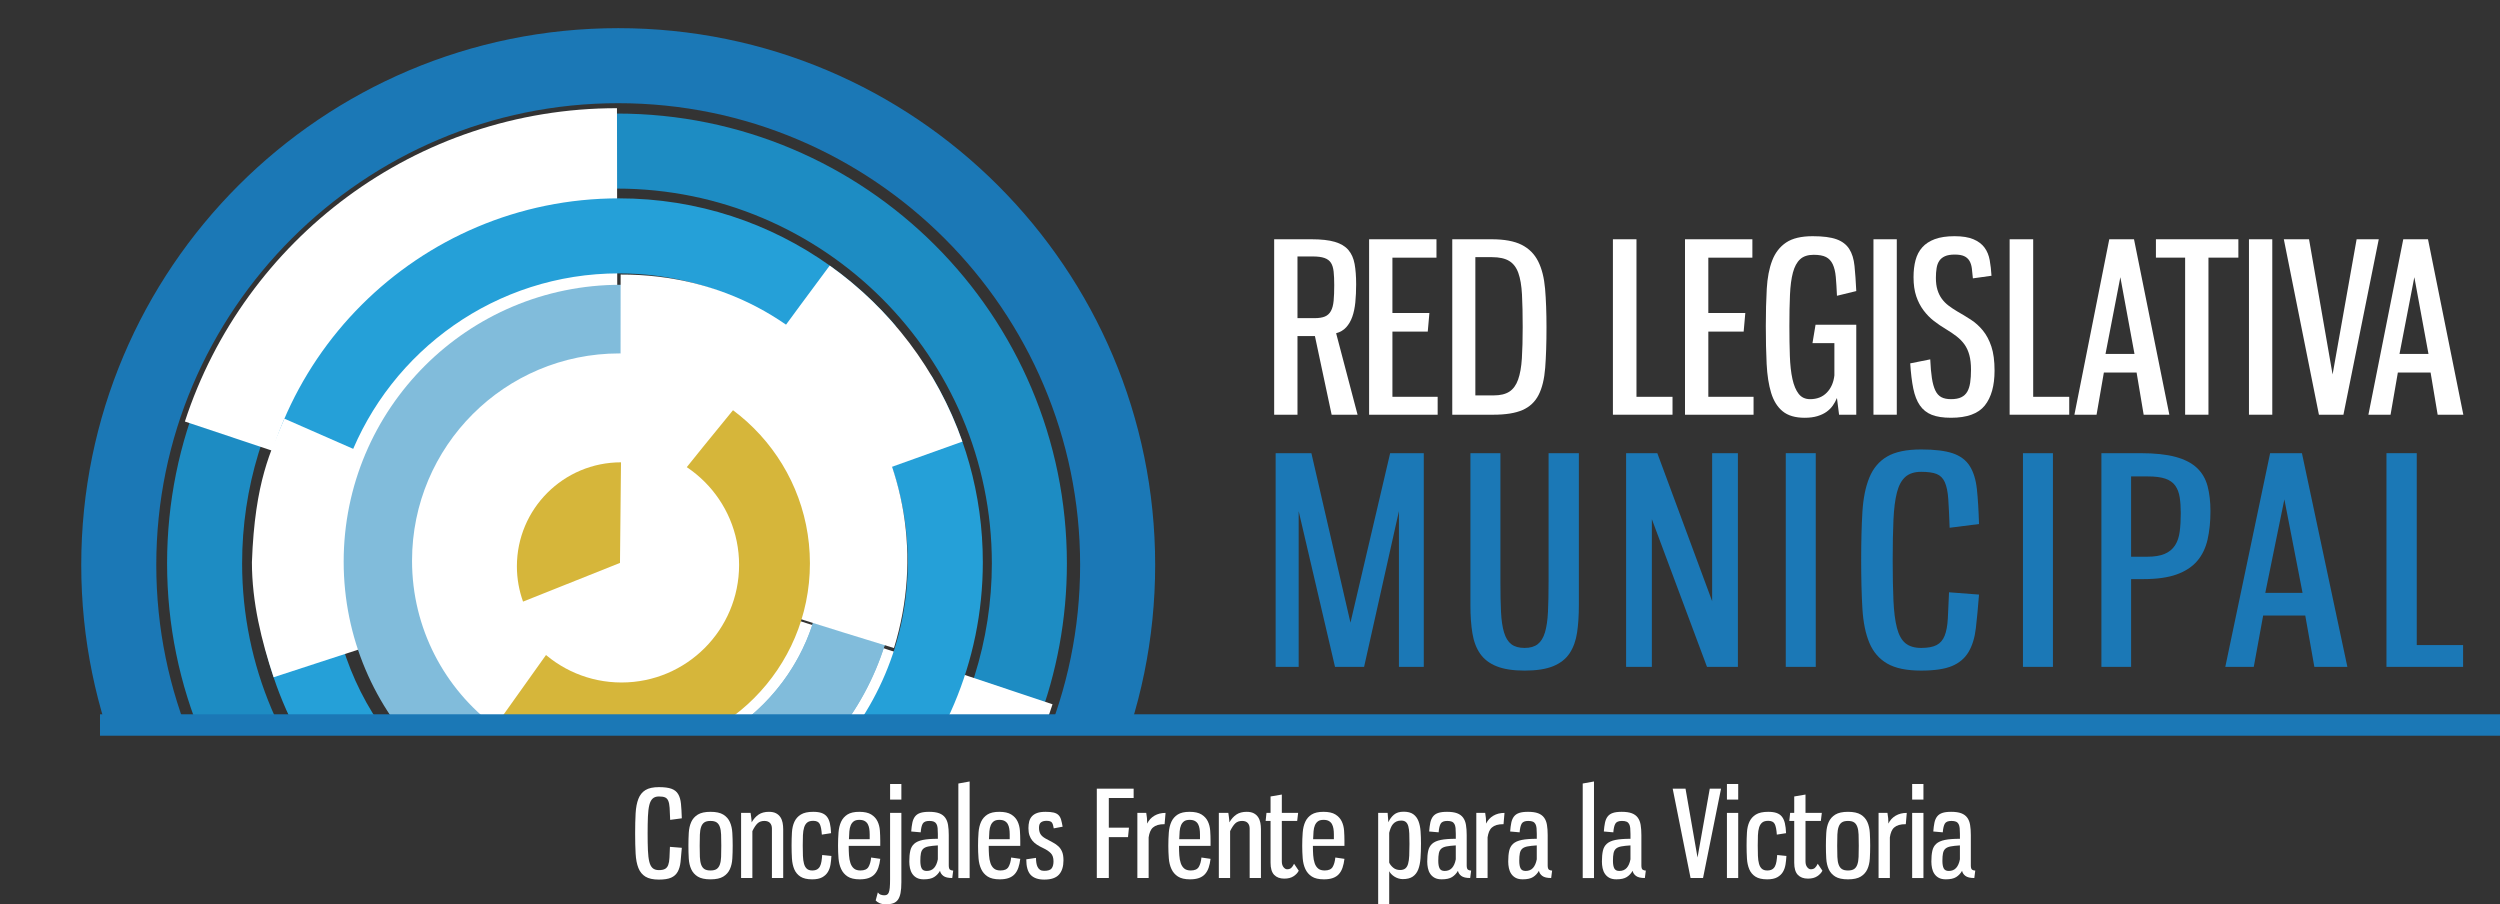 <?xml version="1.0" encoding="utf-8"?>
<!-- Generator: Adobe Illustrator 16.0.0, SVG Export Plug-In . SVG Version: 6.00 Build 0)  -->
<!DOCTYPE svg PUBLIC "-//W3C//DTD SVG 1.1//EN" "http://www.w3.org/Graphics/SVG/1.1/DTD/svg11.dtd">
<svg version="1.1" id="Capa_1" xmlns="http://www.w3.org/2000/svg" xmlns:xlink="http://www.w3.org/1999/xlink" x="0px" y="0px"
	 width="350px" height="126.602px" viewBox="0 0 350 126.602" enable-background="new 0 0 350 126.602" xml:space="preserve">
<rect x="0" y="0" width="350" height="126.602" fill="#333333" stroke="none"/>
<g>
	<g>
		<path fill="#FFFFFF" d="M186.43,58.06l-2.342-11.012h-2.44V58.06h-3.265V33.497h5.211c1.363,0,2.457,0.121,3.282,0.363
			c0.825,0.242,1.457,0.621,1.896,1.137c0.439,0.517,0.731,1.17,0.874,1.962s0.215,1.737,0.215,2.835
			c0,0.923-0.039,1.77-0.115,2.539c-0.078,0.77-0.221,1.446-0.429,2.028c-0.21,0.583-0.495,1.072-0.858,1.467
			c-0.362,0.396-0.83,0.671-1.401,0.824l3.001,11.408H186.43z M184.022,44.542c0.615,0,1.105-0.077,1.468-0.23
			s0.643-0.412,0.841-0.775s0.324-0.841,0.379-1.434c0.055-0.594,0.083-1.319,0.083-2.176c0-0.747-0.028-1.379-0.083-1.896
			c-0.055-0.517-0.182-0.929-0.379-1.237c-0.198-0.307-0.5-0.532-0.907-0.676c-0.407-0.143-0.952-0.214-1.633-0.214h-2.144v8.638
			H184.022z"/>
		<path fill="#FFFFFF" d="M201.106,33.497v2.572h-6.168v7.748h5.179l-0.231,2.604h-4.947v9.133h6.333v2.506h-9.598V33.497H201.106z"
			/>
		<path fill="#FFFFFF" d="M208.824,33.497c1.781,0,3.183,0.259,4.205,0.775c1.022,0.517,1.792,1.286,2.309,2.308
			c0.517,1.022,0.841,2.303,0.973,3.841c0.132,1.539,0.198,3.33,0.198,5.374c0,2.242-0.061,4.144-0.182,5.704
			c-0.121,1.561-0.429,2.825-0.923,3.792c-0.495,0.967-1.243,1.671-2.243,2.11c-1.001,0.44-2.369,0.659-4.106,0.659h-5.738V33.497
			H208.824z M206.549,36.002v19.354h2.572c0.924,0,1.654-0.176,2.193-0.527c0.538-0.352,0.945-0.912,1.22-1.682
			c0.275-0.769,0.451-1.758,0.528-2.967c0.076-1.208,0.115-2.67,0.115-4.385c0-1.802-0.033-3.324-0.099-4.566
			c-0.066-1.241-0.237-2.247-0.512-3.017c-0.275-0.769-0.704-1.33-1.286-1.682c-0.583-0.351-1.38-0.527-2.392-0.527H206.549z"/>
		<path fill="#FFFFFF" d="M229.106,33.497v22.057h5.046v2.506h-8.344V33.497H229.106z"/>
		<path fill="#FFFFFF" d="M245.333,33.497v2.572h-6.168v7.748h5.179l-0.231,2.604h-4.947v9.133h6.333v2.506H235.9V33.497H245.333z"
			/>
		<path fill="#FFFFFF" d="M259.878,45.465V58.06h-2.408l-0.297-2.341c-0.153,0.374-0.346,0.725-0.577,1.055
			c-0.23,0.33-0.522,0.621-0.873,0.874c-0.353,0.253-0.781,0.456-1.287,0.61s-1.1,0.231-1.78,0.231
			c-1.319,0-2.348-0.303-3.084-0.907c-0.737-0.604-1.275-1.467-1.616-2.588c-0.341-1.121-0.55-2.473-0.627-4.055
			s-0.115-3.352-0.115-5.308c0-1.913,0.044-3.644,0.132-5.193c0.088-1.55,0.341-2.869,0.759-3.957
			c0.417-1.088,1.066-1.929,1.946-2.522c0.879-0.593,2.121-0.89,3.727-0.89c1.429,0,2.539,0.144,3.331,0.429
			c0.791,0.286,1.385,0.737,1.781,1.352c0.396,0.615,0.643,1.413,0.742,2.39c0.099,0.979,0.181,2.149,0.247,3.511l-2.705,0.66
			c-0.044-1.033-0.099-1.913-0.164-2.638c-0.066-0.726-0.21-1.319-0.429-1.78c-0.221-0.462-0.534-0.797-0.94-1.006
			c-0.407-0.208-0.984-0.313-1.731-0.313c-0.813,0-1.446,0.209-1.896,0.626c-0.451,0.417-0.786,1.039-1.006,1.863
			s-0.357,1.863-0.412,3.116c-0.056,1.252-0.083,2.704-0.083,4.352c0,1.539,0.022,2.94,0.066,4.204
			c0.044,1.264,0.165,2.341,0.362,3.231c0.198,0.89,0.489,1.583,0.874,2.077s0.918,0.742,1.6,0.742c0.968,0,1.748-0.307,2.342-0.923
			c0.594-0.615,0.945-1.418,1.056-2.407v-4.517h-3.067l0.429-2.572H259.878z"/>
		<path fill="#FFFFFF" d="M265.55,33.497V58.06h-3.265V33.497H265.55z"/>
		<path fill="#FFFFFF" d="M273.63,33.068c1.1,0,1.984,0.144,2.655,0.429c0.671,0.286,1.188,0.676,1.55,1.17
			c0.363,0.495,0.604,1.083,0.726,1.764c0.121,0.682,0.203,1.407,0.248,2.176l-2.605,0.363c-0.045-0.527-0.094-1-0.148-1.418
			c-0.056-0.417-0.171-0.769-0.347-1.055s-0.424-0.5-0.742-0.643c-0.318-0.143-0.753-0.214-1.303-0.214
			c-0.572,0-1.028,0.077-1.368,0.231c-0.342,0.154-0.605,0.368-0.792,0.643c-0.188,0.275-0.313,0.616-0.379,1.022
			c-0.066,0.407-0.1,0.863-0.1,1.368c0,0.638,0.071,1.192,0.215,1.665c0.143,0.473,0.346,0.89,0.61,1.253
			c0.264,0.363,0.577,0.682,0.939,0.956c0.363,0.275,0.764,0.544,1.204,0.808c0.659,0.374,1.303,0.764,1.93,1.17
			c0.626,0.407,1.187,0.913,1.682,1.517c0.495,0.605,0.891,1.352,1.188,2.242s0.445,2.017,0.445,3.379
			c0,2.11-0.457,3.737-1.369,4.88s-2.49,1.714-4.732,1.714c-1.1,0-1.995-0.138-2.688-0.412c-0.692-0.275-1.248-0.714-1.665-1.319
			c-0.418-0.604-0.726-1.39-0.924-2.357c-0.197-0.967-0.341-2.143-0.429-3.528l2.804-0.561c0.044,1.033,0.12,1.907,0.23,2.621
			c0.11,0.714,0.27,1.292,0.479,1.731c0.209,0.44,0.489,0.753,0.841,0.94s0.803,0.28,1.353,0.28c0.594,0,1.071-0.087,1.435-0.264
			c0.362-0.176,0.643-0.434,0.841-0.775c0.198-0.34,0.335-0.769,0.412-1.286c0.077-0.516,0.115-1.115,0.115-1.797
			c0-0.792-0.077-1.472-0.23-2.044c-0.154-0.571-0.379-1.066-0.676-1.484c-0.297-0.417-0.666-0.796-1.105-1.138
			c-0.439-0.34-0.935-0.676-1.483-1.005c-0.594-0.352-1.16-0.736-1.699-1.154s-1.022-0.912-1.451-1.484
			c-0.429-0.571-0.77-1.23-1.022-1.978c-0.253-0.747-0.379-1.637-0.379-2.671c0-0.879,0.093-1.67,0.28-2.374
			c0.187-0.703,0.5-1.302,0.94-1.797c0.439-0.495,1.027-0.879,1.764-1.154C271.612,33.206,272.53,33.068,273.63,33.068z"/>
		<path fill="#FFFFFF" d="M284.646,33.497v22.057h5.046v2.506h-8.344V33.497H284.646z"/>
		<path fill="#FFFFFF" d="M299.124,52.158h-4.584l-1.022,5.902h-3.101l4.881-24.563h3.463l4.947,24.563h-3.595L299.124,52.158z
			 M294.771,49.553h4.057l-1.979-10.749L294.771,49.553z"/>
		<path fill="#FFFFFF" d="M313.372,33.497v2.572h-4.188V58.06h-3.266V36.068h-4.089v-2.572H313.372z"/>
		<path fill="#FFFFFF" d="M318.12,33.497V58.06h-3.265V33.497H318.12z"/>
		<path fill="#FFFFFF" d="M326.563,52.422l3.364-18.925h3.1L328.08,58.06h-3.43l-4.914-24.563h3.529L326.563,52.422z"/>
		<path fill="#FFFFFF" d="M340.283,52.158h-4.584l-1.022,5.902h-3.101l4.881-24.563h3.463l4.947,24.563h-3.595L340.283,52.158z
			 M335.93,49.553h4.057l-1.979-10.749L335.93,49.553z"/>
	</g>
	<g>
		<path fill="#1B78B6" d="M181.813,71.557v21.805h-3.223V63.445h5.004l5.471,23.733l5.556-23.733h4.708v29.917h-3.478V71.557
			l-4.878,21.805h-4.071L181.813,71.557z"/>
		<path fill="#1B78B6" d="M210.058,63.445v18.03c0,1.633,0.027,3.032,0.084,4.197c0.057,1.164,0.198,2.121,0.425,2.871
			c0.226,0.749,0.565,1.299,1.018,1.646s1.074,0.521,1.866,0.521c0.764,0,1.371-0.174,1.823-0.521s0.791-0.897,1.019-1.646
			c0.226-0.75,0.366-1.707,0.424-2.871c0.056-1.165,0.085-2.563,0.085-4.197v-18.03h4.24v21.283c0,1.446-0.084,2.73-0.254,3.855
			c-0.17,1.124-0.517,2.082-1.039,2.871c-0.523,0.79-1.287,1.393-2.29,1.807c-1.004,0.415-2.34,0.623-4.008,0.623
			c-1.611,0-2.92-0.201-3.923-0.603c-1.004-0.401-1.774-0.99-2.312-1.768c-0.537-0.775-0.897-1.732-1.081-2.871
			c-0.185-1.137-0.276-2.442-0.276-3.915V63.445H210.058z"/>
		<path fill="#1B78B6" d="M227.656,63.445h4.368l7.677,20.721V63.445h3.604v29.917h-4.325l-7.719-20.68v20.68h-3.605V63.445z"/>
		<path fill="#1B78B6" d="M254.205,63.445v29.917h-4.198V63.445H254.205z"/>
		<path fill="#1B78B6" d="M268.964,66.055c-0.934,0-1.669,0.235-2.206,0.703c-0.537,0.469-0.933,1.199-1.188,2.188
			c-0.254,0.991-0.417,2.269-0.487,3.835c-0.071,1.566-0.106,3.447-0.106,5.642c0,2.222,0.035,4.11,0.106,5.663
			c0.07,1.552,0.233,2.824,0.487,3.814c0.255,0.99,0.65,1.706,1.188,2.148c0.537,0.441,1.272,0.662,2.206,0.662
			c0.933,0,1.653-0.134,2.162-0.401c0.51-0.268,0.884-0.703,1.124-1.306c0.24-0.602,0.389-1.398,0.445-2.389s0.113-2.222,0.17-3.694
			l4.198,0.321c-0.142,1.82-0.29,3.393-0.445,4.718s-0.495,2.43-1.018,3.313c-0.523,0.883-1.294,1.539-2.312,1.968
			c-1.018,0.428-2.46,0.643-4.325,0.643c-2.036,0-3.62-0.328-4.75-0.984c-1.132-0.655-1.966-1.626-2.503-2.911
			s-0.862-2.892-0.975-4.818c-0.113-1.928-0.17-4.177-0.17-6.747c0-2.543,0.057-4.779,0.17-6.706
			c0.112-1.928,0.438-3.547,0.975-4.859c0.537-1.312,1.371-2.295,2.503-2.952c1.13-0.656,2.714-0.984,4.75-0.984
			c1.894,0,3.371,0.181,4.432,0.542c1.06,0.361,1.852,0.957,2.375,1.787c0.522,0.83,0.854,1.908,0.996,3.232
			c0.142,1.325,0.24,2.952,0.297,4.879l-4.113,0.522c-0.058-1.66-0.121-2.998-0.191-4.016c-0.07-1.017-0.232-1.807-0.487-2.369
			c-0.255-0.563-0.636-0.944-1.146-1.145C270.617,66.156,269.896,66.055,268.964,66.055z"/>
		<path fill="#1B78B6" d="M287.411,63.445v29.917h-4.198V63.445H287.411z"/>
		<path fill="#1B78B6" d="M299.667,63.445c2.008,0,3.647,0.175,4.92,0.522c1.272,0.348,2.269,0.863,2.99,1.546
			c0.721,0.683,1.215,1.533,1.484,2.55c0.268,1.018,0.402,2.182,0.402,3.494c0,1.473-0.135,2.798-0.402,3.976
			c-0.27,1.178-0.75,2.175-1.442,2.991c-0.693,0.817-1.647,1.446-2.862,1.888c-1.216,0.441-2.771,0.663-4.665,0.663h-1.739v12.288
			h-4.156V63.445H299.667z M298.353,66.698v11.244h2.248c1.018,0,1.837-0.134,2.46-0.401c0.621-0.268,1.103-0.663,1.441-1.185
			c0.34-0.522,0.558-1.164,0.657-1.927c0.099-0.763,0.148-1.626,0.148-2.59c0-0.83-0.05-1.566-0.148-2.209
			c-0.1-0.643-0.304-1.185-0.614-1.626c-0.312-0.442-0.771-0.77-1.379-0.984c-0.608-0.214-1.436-0.321-2.48-0.321H298.353z"/>
		<path fill="#1B78B6" d="M322.738,86.174h-5.896l-1.314,7.188h-3.986l6.276-29.917h4.453l6.361,29.917h-4.622L322.738,86.174z
			 M317.14,83.001h5.217l-2.545-13.091L317.14,83.001z"/>
		<path fill="#1B78B6" d="M338.345,63.445V90.31h6.488v3.052h-10.729V63.445H338.345z"/>
	</g>
	<g>
		<path fill="#FFFFFF" d="M92.246,111.506c-0.37,0-0.661,0.098-0.874,0.294c-0.212,0.195-0.369,0.501-0.47,0.915
			c-0.101,0.414-0.165,0.948-0.193,1.604c-0.028,0.654-0.042,1.441-0.042,2.359c0,0.929,0.014,1.718,0.042,2.367
			c0.028,0.649,0.092,1.182,0.193,1.596c0.101,0.414,0.258,0.713,0.47,0.897c0.213,0.186,0.504,0.277,0.874,0.277
			s0.655-0.056,0.857-0.168c0.201-0.111,0.35-0.294,0.445-0.546s0.154-0.584,0.176-0.999c0.022-0.414,0.045-0.929,0.067-1.545
			l1.663,0.135c-0.056,0.762-0.115,1.419-0.177,1.973c-0.062,0.555-0.196,1.017-0.403,1.386c-0.208,0.369-0.512,0.644-0.916,0.822
			c-0.403,0.18-0.974,0.27-1.713,0.27c-0.806,0-1.434-0.138-1.881-0.412c-0.448-0.273-0.778-0.68-0.991-1.217
			c-0.213-0.538-0.342-1.209-0.386-2.016c-0.045-0.806-0.067-1.746-0.067-2.82c0-1.063,0.022-1.998,0.067-2.805
			c0.044-0.806,0.173-1.483,0.386-2.031c0.212-0.549,0.543-0.96,0.991-1.234s1.075-0.411,1.881-0.411
			c0.75,0,1.335,0.075,1.755,0.227c0.42,0.15,0.733,0.4,0.94,0.747c0.208,0.347,0.339,0.798,0.395,1.352
			c0.056,0.554,0.095,1.234,0.118,2.04l-1.629,0.219c-0.022-0.694-0.048-1.254-0.076-1.68c-0.028-0.425-0.092-0.756-0.193-0.99
			c-0.101-0.235-0.252-0.395-0.453-0.479C92.901,111.548,92.616,111.506,92.246,111.506z"/>
		<path fill="#FFFFFF" d="M99.469,113.655c0.772,0,1.369,0.129,1.789,0.386c0.42,0.258,0.728,0.604,0.924,1.041
			s0.311,0.943,0.344,1.52c0.034,0.577,0.051,1.179,0.051,1.806s-0.017,1.223-0.051,1.788c-0.033,0.565-0.148,1.063-0.344,1.494
			c-0.196,0.432-0.504,0.775-0.924,1.033c-0.42,0.257-1.016,0.386-1.789,0.386c-0.773,0-1.367-0.129-1.781-0.386
			c-0.415-0.258-0.72-0.602-0.916-1.033c-0.196-0.431-0.311-0.929-0.344-1.494s-0.05-1.161-0.05-1.788s0.017-1.229,0.05-1.806
			c0.034-0.576,0.148-1.083,0.344-1.52s0.504-0.783,0.924-1.041C98.116,113.784,98.707,113.655,99.469,113.655z M99.469,114.931
			c-0.37,0-0.655,0.067-0.857,0.202c-0.202,0.134-0.353,0.344-0.454,0.63c-0.101,0.285-0.159,0.646-0.176,1.083
			c-0.017,0.437-0.025,0.957-0.025,1.562s0.008,1.122,0.025,1.553c0.017,0.432,0.076,0.789,0.176,1.075
			c0.101,0.285,0.252,0.495,0.454,0.629c0.202,0.135,0.487,0.202,0.857,0.202c0.369,0,0.655-0.067,0.856-0.202
			c0.202-0.134,0.353-0.344,0.454-0.629c0.101-0.286,0.16-0.644,0.176-1.075c0.017-0.431,0.025-0.948,0.025-1.553
			s-0.009-1.125-0.025-1.562s-0.076-0.798-0.176-1.083c-0.101-0.286-0.252-0.496-0.454-0.63
			C100.124,114.998,99.838,114.931,99.469,114.931z"/>
		<path fill="#FFFFFF" d="M105.121,114.075c0.017,0.111,0.033,0.234,0.05,0.369c0.017,0.134,0.031,0.263,0.042,0.386
			c0.011,0.124,0.017,0.225,0.017,0.303c0.269-0.471,0.594-0.834,0.974-1.092c0.381-0.257,0.862-0.386,1.445-0.386
			c0.403,0,0.733,0.066,0.991,0.201c0.258,0.135,0.462,0.316,0.613,0.546s0.254,0.489,0.311,0.78
			c0.056,0.292,0.084,0.594,0.084,0.907v6.834h-1.579v-6.918c0-0.336-0.09-0.599-0.269-0.789s-0.442-0.286-0.789-0.286
			c-0.392,0-0.708,0.112-0.949,0.336c-0.241,0.225-0.484,0.588-0.73,1.092v6.565h-1.579v-9.118h1.327
			C105.089,113.873,105.104,113.963,105.121,114.075z"/>
		<path fill="#FFFFFF" d="M113.847,113.655c0.47,0,0.859,0.053,1.167,0.159c0.308,0.106,0.557,0.277,0.748,0.512
			c0.19,0.235,0.33,0.544,0.42,0.924c0.089,0.381,0.145,0.846,0.168,1.394l-1.293,0.202c-0.045-0.694-0.143-1.189-0.294-1.486
			c-0.151-0.297-0.457-0.445-0.916-0.445c-0.358,0-0.636,0.079-0.832,0.235c-0.196,0.157-0.342,0.386-0.437,0.688
			c-0.095,0.302-0.151,0.666-0.168,1.092c-0.017,0.425-0.025,0.906-0.025,1.443c0,0.538,0.008,1.021,0.025,1.453
			c0.017,0.431,0.067,0.797,0.151,1.1c0.084,0.302,0.216,0.534,0.395,0.696c0.179,0.163,0.431,0.244,0.756,0.244
			c0.28,0,0.506-0.051,0.68-0.151c0.173-0.101,0.308-0.243,0.403-0.428c0.095-0.186,0.165-0.412,0.21-0.681
			c0.044-0.269,0.078-0.57,0.101-0.906l1.293,0.134c-0.022,0.403-0.064,0.801-0.126,1.192s-0.185,0.742-0.37,1.05
			s-0.451,0.557-0.798,0.747s-0.812,0.285-1.394,0.285c-0.706,0-1.254-0.126-1.646-0.378c-0.392-0.252-0.681-0.596-0.865-1.032
			s-0.294-0.94-0.328-1.512c-0.034-0.57-0.05-1.175-0.05-1.813c0-0.648,0.017-1.259,0.05-1.83s0.148-1.068,0.344-1.494
			s0.499-0.765,0.907-1.016C112.534,113.781,113.107,113.655,113.847,113.655z"/>
		<path fill="#FFFFFF" d="M120.296,113.655c0.716,0,1.273,0.123,1.671,0.369c0.397,0.246,0.691,0.565,0.882,0.957
			c0.19,0.392,0.302,0.828,0.336,1.31c0.033,0.481,0.05,0.957,0.05,1.428v0.705h-4.417c0,0.459,0.014,0.896,0.042,1.31
			c0.028,0.414,0.095,0.781,0.201,1.1c0.106,0.319,0.269,0.571,0.487,0.756s0.523,0.277,0.916,0.277
			c0.548,0,0.921-0.162,1.117-0.487c0.196-0.324,0.322-0.767,0.378-1.326l1.277,0.185c-0.056,0.47-0.146,0.885-0.269,1.242
			c-0.123,0.358-0.294,0.658-0.512,0.898c-0.218,0.241-0.498,0.423-0.84,0.546s-0.759,0.185-1.251,0.185
			c-0.728,0-1.293-0.132-1.696-0.395s-0.706-0.613-0.907-1.05c-0.201-0.437-0.325-0.938-0.369-1.502
			c-0.045-0.565-0.067-1.15-0.067-1.755c0-0.649,0.022-1.266,0.067-1.848c0.044-0.582,0.165-1.085,0.361-1.511
			s0.493-0.765,0.89-1.016C119.039,113.781,119.591,113.655,120.296,113.655z M120.313,114.78c-0.336,0-0.596,0.066-0.781,0.201
			c-0.185,0.135-0.328,0.319-0.429,0.554c-0.101,0.235-0.165,0.519-0.193,0.849c-0.028,0.33-0.048,0.696-0.059,1.1h2.906v-0.672
			c0-0.279-0.02-0.543-0.059-0.789s-0.109-0.462-0.21-0.646c-0.101-0.185-0.246-0.33-0.437-0.437S120.615,114.78,120.313,114.78z"/>
		<path fill="#FFFFFF" d="M124.613,113.806h1.579v9.723c0,0.604-0.04,1.105-0.118,1.503c-0.079,0.397-0.202,0.711-0.37,0.94
			s-0.386,0.392-0.655,0.486c-0.269,0.096-0.6,0.144-0.991,0.144c-0.38,0-0.688-0.054-0.924-0.16s-0.414-0.232-0.538-0.378
			l0.302-1.125c0.112,0.157,0.25,0.264,0.412,0.319c0.163,0.056,0.322,0.084,0.479,0.084c0.145,0,0.271-0.025,0.378-0.075
			c0.106-0.051,0.193-0.154,0.26-0.311c0.067-0.157,0.115-0.384,0.143-0.681s0.042-0.691,0.042-1.184V113.806z M126.192,111.942
			h-1.579v-2.183h1.579V111.942z"/>
		<path fill="#FFFFFF" d="M130.072,113.655c0.583,0,1.053,0.066,1.411,0.201s0.638,0.339,0.84,0.613s0.336,0.615,0.403,1.023
			c0.067,0.409,0.101,0.882,0.101,1.419v4.249c0,0.324,0.064,0.526,0.193,0.604c0.128,0.078,0.271,0.117,0.428,0.117l-0.134,1.041
			c-0.571,0-0.986-0.098-1.243-0.294c-0.258-0.195-0.415-0.434-0.47-0.714c-0.213,0.37-0.487,0.661-0.823,0.873
			c-0.336,0.213-0.817,0.319-1.444,0.319c-0.403,0-0.734-0.07-0.991-0.21c-0.258-0.14-0.465-0.327-0.622-0.563
			s-0.266-0.501-0.327-0.798c-0.062-0.296-0.093-0.602-0.093-0.915c0-0.593,0.045-1.094,0.135-1.503
			c0.089-0.408,0.274-0.738,0.554-0.99c0.28-0.252,0.683-0.431,1.209-0.537c0.526-0.106,1.226-0.16,2.1-0.16v-0.688
			c0-0.313-0.011-0.584-0.034-0.814c-0.022-0.229-0.076-0.419-0.16-0.57s-0.205-0.261-0.361-0.327
			c-0.157-0.067-0.369-0.102-0.638-0.102c-0.459,0-0.764,0.124-0.916,0.37c-0.151,0.246-0.249,0.654-0.294,1.226l-1.327-0.117
			c0.034-0.471,0.086-0.879,0.16-1.227c0.072-0.347,0.196-0.635,0.369-0.864c0.174-0.229,0.417-0.397,0.731-0.504
			C129.143,113.708,129.557,113.655,130.072,113.655z M131.298,118.356c-0.538,0.033-0.969,0.081-1.293,0.143
			c-0.325,0.062-0.571,0.168-0.739,0.319s-0.28,0.361-0.336,0.63s-0.084,0.627-0.084,1.074c0,0.459,0.062,0.809,0.185,1.05
			c0.123,0.24,0.358,0.361,0.705,0.361c0.437,0,0.781-0.141,1.033-0.42c0.252-0.28,0.428-0.683,0.529-1.209V118.356z"/>
		<path fill="#FFFFFF" d="M134.17,122.924v-13.231l1.579-0.286v13.518H134.17z"/>
		<path fill="#FFFFFF" d="M139.898,113.655c0.716,0,1.273,0.123,1.671,0.369c0.397,0.246,0.691,0.565,0.882,0.957
			c0.19,0.392,0.302,0.828,0.336,1.31c0.033,0.481,0.05,0.957,0.05,1.428v0.705h-4.417c0,0.459,0.014,0.896,0.042,1.31
			c0.028,0.414,0.095,0.781,0.201,1.1c0.106,0.319,0.269,0.571,0.487,0.756s0.523,0.277,0.916,0.277
			c0.548,0,0.921-0.162,1.117-0.487c0.196-0.324,0.322-0.767,0.378-1.326l1.277,0.185c-0.056,0.47-0.146,0.885-0.269,1.242
			c-0.123,0.358-0.294,0.658-0.512,0.898c-0.218,0.241-0.498,0.423-0.84,0.546s-0.759,0.185-1.251,0.185
			c-0.728,0-1.293-0.132-1.696-0.395s-0.706-0.613-0.907-1.05c-0.201-0.437-0.325-0.938-0.369-1.502
			c-0.045-0.565-0.067-1.15-0.067-1.755c0-0.649,0.022-1.266,0.067-1.848c0.044-0.582,0.165-1.085,0.361-1.511
			s0.493-0.765,0.89-1.016C138.641,113.781,139.192,113.655,139.898,113.655z M139.915,114.78c-0.336,0-0.596,0.066-0.781,0.201
			c-0.185,0.135-0.328,0.319-0.429,0.554c-0.101,0.235-0.165,0.519-0.193,0.849c-0.028,0.33-0.048,0.696-0.059,1.1h2.906v-0.672
			c0-0.279-0.02-0.543-0.059-0.789s-0.109-0.462-0.21-0.646c-0.101-0.185-0.246-0.33-0.437-0.437S140.217,114.78,139.915,114.78z"/>
		<path fill="#FFFFFF" d="M146.365,113.655c0.471,0,0.849,0.033,1.134,0.101c0.286,0.067,0.513,0.182,0.681,0.344
			c0.168,0.163,0.291,0.378,0.369,0.646c0.079,0.269,0.151,0.6,0.219,0.991l-1.243,0.234c-0.056-0.38-0.143-0.651-0.26-0.813
			s-0.367-0.244-0.748-0.244c-0.325,0-0.583,0.07-0.772,0.21c-0.191,0.141-0.286,0.395-0.286,0.765c0,0.335,0.064,0.621,0.193,0.855
			c0.129,0.235,0.373,0.454,0.731,0.655c0.37,0.201,0.708,0.384,1.016,0.546s0.571,0.347,0.79,0.554s0.389,0.462,0.512,0.765
			c0.123,0.302,0.185,0.693,0.185,1.175c0,0.873-0.21,1.542-0.63,2.007s-1.106,0.697-2.058,0.697c-0.851,0-1.484-0.219-1.898-0.655
			c-0.415-0.437-0.622-1.164-0.622-2.183l1.361-0.202c0,0.247,0.017,0.479,0.05,0.697c0.034,0.218,0.092,0.411,0.176,0.579
			s0.199,0.3,0.344,0.395c0.146,0.096,0.336,0.143,0.571,0.143c0.538,0,0.89-0.117,1.058-0.353c0.168-0.234,0.252-0.56,0.252-0.974
			c0-0.504-0.126-0.884-0.378-1.142s-0.602-0.493-1.05-0.705c-0.336-0.157-0.633-0.319-0.89-0.487
			c-0.258-0.168-0.473-0.358-0.646-0.571c-0.174-0.212-0.308-0.459-0.403-0.738c-0.095-0.28-0.143-0.616-0.143-1.008
			c0-0.347,0.036-0.66,0.109-0.94c0.073-0.279,0.202-0.521,0.386-0.722c0.185-0.201,0.429-0.355,0.731-0.462
			S145.895,113.655,146.365,113.655z"/>
		<path fill="#FFFFFF" d="M158.71,110.414v1.31h-3.477v4.147h2.822l-0.134,1.327h-2.688v5.726h-1.68v-12.51H158.71z"/>
		<path fill="#FFFFFF" d="M160.474,113.806c0.089,0.481,0.134,0.98,0.134,1.495c0.224-0.471,0.56-0.837,1.008-1.101
			c0.448-0.263,0.968-0.395,1.562-0.395l-0.134,1.579c-0.392,0-0.717,0.039-0.974,0.117c-0.258,0.078-0.473,0.193-0.647,0.345
			c-0.174,0.15-0.308,0.344-0.403,0.579c-0.096,0.234-0.166,0.504-0.21,0.806v5.692h-1.579v-9.118H160.474z"/>
		<path fill="#FFFFFF" d="M166.538,113.655c0.716,0,1.273,0.123,1.671,0.369c0.397,0.246,0.691,0.565,0.882,0.957
			c0.19,0.392,0.302,0.828,0.336,1.31c0.033,0.481,0.05,0.957,0.05,1.428v0.705h-4.417c0,0.459,0.014,0.896,0.042,1.31
			c0.028,0.414,0.095,0.781,0.201,1.1c0.106,0.319,0.269,0.571,0.487,0.756s0.523,0.277,0.916,0.277
			c0.548,0,0.921-0.162,1.117-0.487c0.196-0.324,0.322-0.767,0.378-1.326l1.277,0.185c-0.056,0.47-0.146,0.885-0.269,1.242
			c-0.123,0.358-0.294,0.658-0.512,0.898c-0.218,0.241-0.498,0.423-0.84,0.546s-0.759,0.185-1.251,0.185
			c-0.728,0-1.293-0.132-1.696-0.395s-0.706-0.613-0.907-1.05c-0.201-0.437-0.325-0.938-0.369-1.502
			c-0.045-0.565-0.067-1.15-0.067-1.755c0-0.649,0.022-1.266,0.067-1.848c0.044-0.582,0.165-1.085,0.361-1.511
			s0.493-0.765,0.89-1.016C165.28,113.781,165.832,113.655,166.538,113.655z M166.554,114.78c-0.336,0-0.596,0.066-0.781,0.201
			c-0.185,0.135-0.328,0.319-0.429,0.554c-0.101,0.235-0.165,0.519-0.193,0.849c-0.028,0.33-0.048,0.696-0.059,1.1h2.906v-0.672
			c0-0.279-0.02-0.543-0.059-0.789s-0.109-0.462-0.21-0.646c-0.101-0.185-0.246-0.33-0.437-0.437S166.856,114.78,166.554,114.78z"/>
		<path fill="#FFFFFF" d="M172.005,114.075c0.017,0.111,0.033,0.234,0.05,0.369c0.017,0.134,0.031,0.263,0.042,0.386
			c0.011,0.124,0.017,0.225,0.017,0.303c0.269-0.471,0.594-0.834,0.974-1.092c0.381-0.257,0.862-0.386,1.445-0.386
			c0.403,0,0.733,0.066,0.991,0.201c0.258,0.135,0.462,0.316,0.613,0.546s0.254,0.489,0.311,0.78
			c0.056,0.292,0.084,0.594,0.084,0.907v6.834h-1.579v-6.918c0-0.336-0.09-0.599-0.269-0.789s-0.442-0.286-0.789-0.286
			c-0.392,0-0.708,0.112-0.949,0.336c-0.241,0.225-0.484,0.588-0.73,1.092v6.565h-1.579v-9.118h1.327
			C171.974,113.873,171.988,113.963,172.005,114.075z"/>
		<path fill="#FFFFFF" d="M179.455,113.806h2.284l-0.134,1.125h-2.15v5.659c0,0.347,0.078,0.618,0.235,0.814
			s0.325,0.294,0.504,0.294c0.246,0,0.439-0.064,0.58-0.193s0.271-0.321,0.395-0.579l0.655,0.974
			c-0.146,0.291-0.386,0.549-0.722,0.772c-0.336,0.225-0.773,0.336-1.31,0.336c-0.605,0-1.075-0.177-1.411-0.529
			s-0.504-0.915-0.504-1.688v-5.86h-0.688l0.117-1.125h0.571v-2.3l1.579-0.269V113.806z"/>
		<path fill="#FFFFFF" d="M185.283,113.655c0.716,0,1.273,0.123,1.671,0.369c0.397,0.246,0.69,0.565,0.882,0.957
			c0.19,0.392,0.302,0.828,0.336,1.31c0.033,0.481,0.05,0.957,0.05,1.428v0.705h-4.417c0,0.459,0.014,0.896,0.042,1.31
			c0.028,0.414,0.095,0.781,0.201,1.1c0.106,0.319,0.269,0.571,0.487,0.756s0.523,0.277,0.916,0.277
			c0.548,0,0.921-0.162,1.117-0.487c0.196-0.324,0.322-0.767,0.378-1.326l1.276,0.185c-0.056,0.47-0.146,0.885-0.269,1.242
			c-0.123,0.358-0.294,0.658-0.512,0.898c-0.219,0.241-0.499,0.423-0.84,0.546s-0.759,0.185-1.251,0.185
			c-0.728,0-1.293-0.132-1.696-0.395s-0.706-0.613-0.907-1.05c-0.201-0.437-0.325-0.938-0.369-1.502
			c-0.045-0.565-0.067-1.15-0.067-1.755c0-0.649,0.022-1.266,0.067-1.848c0.044-0.582,0.165-1.085,0.361-1.511
			s0.493-0.765,0.89-1.016C184.025,113.781,184.577,113.655,185.283,113.655z M185.299,114.78c-0.336,0-0.596,0.066-0.781,0.201
			c-0.185,0.135-0.328,0.319-0.429,0.554c-0.101,0.235-0.165,0.519-0.193,0.849c-0.028,0.33-0.048,0.696-0.059,1.1h2.906v-0.672
			c0-0.279-0.02-0.543-0.059-0.789s-0.109-0.462-0.21-0.646c-0.101-0.185-0.246-0.33-0.437-0.437S185.602,114.78,185.299,114.78z"/>
		<path fill="#FFFFFF" d="M192.941,113.806h1.327c0.044,0.437,0.078,0.874,0.101,1.311c0.19-0.426,0.45-0.778,0.781-1.059
			c0.33-0.279,0.781-0.42,1.352-0.42c0.582,0,1.036,0.118,1.361,0.354c0.324,0.234,0.565,0.557,0.722,0.965
			c0.157,0.409,0.255,0.882,0.294,1.419s0.059,1.108,0.059,1.713c0,0.762-0.022,1.45-0.066,2.065
			c-0.045,0.615-0.151,1.139-0.319,1.57c-0.168,0.431-0.423,0.764-0.765,0.999c-0.342,0.234-0.809,0.353-1.402,0.353
			c-0.201,0-0.403-0.031-0.604-0.093c-0.202-0.062-0.387-0.146-0.555-0.252s-0.316-0.227-0.445-0.36
			c-0.129-0.135-0.227-0.27-0.294-0.403v4.635h-1.545V113.806z M196.016,121.799c0.302,0,0.543-0.069,0.722-0.21
			c0.179-0.14,0.311-0.358,0.395-0.655c0.084-0.296,0.138-0.674,0.16-1.133s0.033-1.008,0.033-1.646c0-0.56-0.008-1.044-0.025-1.453
			c-0.017-0.408-0.062-0.747-0.134-1.016c-0.073-0.269-0.188-0.47-0.345-0.604c-0.157-0.134-0.375-0.201-0.655-0.201
			c-0.269,0-0.495,0.045-0.68,0.134c-0.185,0.09-0.342,0.21-0.471,0.361s-0.235,0.333-0.319,0.546s-0.153,0.437-0.21,0.672v4.164
			c0.102,0.246,0.283,0.481,0.546,0.705C195.296,121.688,195.623,121.799,196.016,121.799z"/>
		<path fill="#FFFFFF" d="M202.583,113.655c0.582,0,1.053,0.066,1.411,0.201s0.639,0.339,0.84,0.613s0.336,0.615,0.403,1.023
			c0.067,0.409,0.101,0.882,0.101,1.419v4.249c0,0.324,0.064,0.526,0.193,0.604s0.271,0.117,0.428,0.117l-0.134,1.041
			c-0.571,0-0.985-0.098-1.243-0.294c-0.258-0.195-0.414-0.434-0.471-0.714c-0.213,0.37-0.486,0.661-0.822,0.873
			c-0.336,0.213-0.818,0.319-1.445,0.319c-0.402,0-0.733-0.07-0.99-0.21c-0.258-0.14-0.465-0.327-0.622-0.563
			s-0.266-0.501-0.327-0.798c-0.062-0.296-0.093-0.602-0.093-0.915c0-0.593,0.045-1.094,0.135-1.503
			c0.089-0.408,0.274-0.738,0.554-0.99c0.28-0.252,0.684-0.431,1.21-0.537s1.226-0.16,2.1-0.16v-0.688
			c0-0.313-0.012-0.584-0.034-0.814c-0.022-0.229-0.075-0.419-0.159-0.57s-0.204-0.261-0.361-0.327
			c-0.157-0.067-0.369-0.102-0.638-0.102c-0.46,0-0.765,0.124-0.916,0.37s-0.249,0.654-0.294,1.226l-1.327-0.117
			c0.034-0.471,0.087-0.879,0.16-1.227c0.072-0.347,0.195-0.635,0.369-0.864s0.417-0.397,0.73-0.504
			S202.068,113.655,202.583,113.655z M203.81,118.356c-0.538,0.033-0.969,0.081-1.294,0.143c-0.324,0.062-0.57,0.168-0.738,0.319
			s-0.28,0.361-0.336,0.63c-0.057,0.269-0.084,0.627-0.084,1.074c0,0.459,0.061,0.809,0.185,1.05
			c0.123,0.24,0.358,0.361,0.705,0.361c0.437,0,0.781-0.141,1.033-0.42c0.252-0.28,0.429-0.683,0.529-1.209V118.356z"/>
		<path fill="#FFFFFF" d="M207.925,113.806c0.089,0.481,0.134,0.98,0.134,1.495c0.225-0.471,0.561-0.837,1.008-1.101
			c0.448-0.263,0.969-0.395,1.563-0.395l-0.135,1.579c-0.392,0-0.717,0.039-0.974,0.117c-0.258,0.078-0.474,0.193-0.646,0.345
			c-0.174,0.15-0.309,0.344-0.403,0.579c-0.096,0.234-0.166,0.504-0.21,0.806v5.692h-1.579v-9.118H207.925z"/>
		<path fill="#FFFFFF" d="M213.921,113.655c0.582,0,1.053,0.066,1.411,0.201s0.639,0.339,0.84,0.613s0.336,0.615,0.403,1.023
			c0.067,0.409,0.101,0.882,0.101,1.419v4.249c0,0.324,0.064,0.526,0.193,0.604s0.271,0.117,0.428,0.117l-0.134,1.041
			c-0.571,0-0.985-0.098-1.243-0.294c-0.258-0.195-0.414-0.434-0.471-0.714c-0.213,0.37-0.486,0.661-0.822,0.873
			c-0.336,0.213-0.818,0.319-1.445,0.319c-0.402,0-0.733-0.07-0.99-0.21c-0.258-0.14-0.465-0.327-0.622-0.563
			s-0.266-0.501-0.327-0.798c-0.062-0.296-0.093-0.602-0.093-0.915c0-0.593,0.045-1.094,0.135-1.503
			c0.089-0.408,0.274-0.738,0.554-0.99c0.28-0.252,0.684-0.431,1.21-0.537s1.226-0.16,2.1-0.16v-0.688
			c0-0.313-0.012-0.584-0.034-0.814c-0.022-0.229-0.075-0.419-0.159-0.57s-0.204-0.261-0.361-0.327
			c-0.157-0.067-0.369-0.102-0.638-0.102c-0.46,0-0.765,0.124-0.916,0.37s-0.249,0.654-0.294,1.226l-1.327-0.117
			c0.034-0.471,0.087-0.879,0.16-1.227c0.072-0.347,0.195-0.635,0.369-0.864s0.417-0.397,0.73-0.504
			S213.406,113.655,213.921,113.655z M215.147,118.356c-0.538,0.033-0.969,0.081-1.294,0.143c-0.324,0.062-0.57,0.168-0.738,0.319
			s-0.28,0.361-0.336,0.63c-0.057,0.269-0.084,0.627-0.084,1.074c0,0.459,0.061,0.809,0.185,1.05
			c0.123,0.24,0.358,0.361,0.705,0.361c0.437,0,0.781-0.141,1.033-0.42c0.252-0.28,0.429-0.683,0.529-1.209V118.356z"/>
		<path fill="#FFFFFF" d="M221.58,122.924v-13.231l1.579-0.286v13.518H221.58z"/>
		<path fill="#FFFFFF" d="M227.038,113.655c0.582,0,1.053,0.066,1.411,0.201s0.639,0.339,0.84,0.613s0.336,0.615,0.403,1.023
			c0.067,0.409,0.101,0.882,0.101,1.419v4.249c0,0.324,0.064,0.526,0.193,0.604s0.271,0.117,0.428,0.117l-0.134,1.041
			c-0.571,0-0.985-0.098-1.243-0.294c-0.258-0.195-0.414-0.434-0.471-0.714c-0.213,0.37-0.486,0.661-0.822,0.873
			c-0.336,0.213-0.818,0.319-1.445,0.319c-0.402,0-0.733-0.07-0.99-0.21c-0.258-0.14-0.465-0.327-0.622-0.563
			s-0.266-0.501-0.327-0.798c-0.062-0.296-0.093-0.602-0.093-0.915c0-0.593,0.045-1.094,0.135-1.503
			c0.089-0.408,0.274-0.738,0.554-0.99c0.28-0.252,0.684-0.431,1.21-0.537s1.226-0.16,2.1-0.16v-0.688
			c0-0.313-0.012-0.584-0.034-0.814c-0.022-0.229-0.075-0.419-0.159-0.57s-0.204-0.261-0.361-0.327
			c-0.157-0.067-0.369-0.102-0.638-0.102c-0.46,0-0.765,0.124-0.916,0.37s-0.249,0.654-0.294,1.226l-1.327-0.117
			c0.034-0.471,0.087-0.879,0.16-1.227c0.072-0.347,0.195-0.635,0.369-0.864s0.417-0.397,0.73-0.504
			S226.523,113.655,227.038,113.655z M228.265,118.356c-0.538,0.033-0.969,0.081-1.294,0.143c-0.324,0.062-0.57,0.168-0.738,0.319
			s-0.28,0.361-0.336,0.63c-0.057,0.269-0.084,0.627-0.084,1.074c0,0.459,0.061,0.809,0.185,1.05
			c0.123,0.24,0.358,0.361,0.705,0.361c0.437,0,0.781-0.141,1.033-0.42c0.252-0.28,0.429-0.683,0.529-1.209V118.356z"/>
		<path fill="#FFFFFF" d="M237.654,120.053l1.714-9.639h1.578l-2.52,12.51h-1.746l-2.503-12.51h1.797L237.654,120.053z"/>
		<path fill="#FFFFFF" d="M243.349,111.942h-1.579v-2.183h1.579V111.942z M243.349,122.924h-1.579v-9.118h1.579V122.924z"/>
		<path fill="#FFFFFF" d="M247.547,113.655c0.471,0,0.859,0.053,1.167,0.159c0.309,0.106,0.558,0.277,0.748,0.512
			c0.19,0.235,0.33,0.544,0.42,0.924c0.089,0.381,0.146,0.846,0.168,1.394l-1.294,0.202c-0.045-0.694-0.143-1.189-0.294-1.486
			c-0.15-0.297-0.456-0.445-0.915-0.445c-0.358,0-0.636,0.079-0.831,0.235c-0.196,0.157-0.342,0.386-0.438,0.688
			c-0.095,0.302-0.15,0.666-0.168,1.092c-0.017,0.425-0.024,0.906-0.024,1.443c0,0.538,0.008,1.021,0.024,1.453
			c0.018,0.431,0.067,0.797,0.151,1.1c0.084,0.302,0.216,0.534,0.395,0.696c0.18,0.163,0.432,0.244,0.756,0.244
			c0.28,0,0.507-0.051,0.681-0.151s0.308-0.243,0.403-0.428c0.095-0.186,0.165-0.412,0.21-0.681c0.044-0.269,0.078-0.57,0.101-0.906
			l1.293,0.134c-0.022,0.403-0.064,0.801-0.126,1.192s-0.185,0.742-0.369,1.05s-0.451,0.557-0.798,0.747
			c-0.348,0.19-0.813,0.285-1.395,0.285c-0.705,0-1.254-0.126-1.646-0.378c-0.393-0.252-0.681-0.596-0.865-1.032
			s-0.294-0.94-0.327-1.512c-0.034-0.57-0.051-1.175-0.051-1.813c0-0.648,0.017-1.259,0.051-1.83
			c0.033-0.571,0.147-1.068,0.344-1.494s0.498-0.765,0.907-1.016C246.233,113.781,246.808,113.655,247.547,113.655z"/>
		<path fill="#FFFFFF" d="M252.771,113.806h2.284l-0.135,1.125h-2.149v5.659c0,0.347,0.078,0.618,0.235,0.814
			c0.156,0.196,0.324,0.294,0.504,0.294c0.246,0,0.438-0.064,0.579-0.193c0.14-0.129,0.271-0.321,0.395-0.579l0.655,0.974
			c-0.146,0.291-0.387,0.549-0.723,0.772c-0.336,0.225-0.772,0.336-1.31,0.336c-0.604,0-1.075-0.177-1.411-0.529
			s-0.504-0.915-0.504-1.688v-5.86h-0.688l0.117-1.125h0.571v-2.3l1.579-0.269V113.806z"/>
		<path fill="#FFFFFF" d="M258.717,113.655c0.772,0,1.369,0.129,1.789,0.386c0.42,0.258,0.728,0.604,0.924,1.041
			c0.195,0.437,0.311,0.943,0.344,1.52c0.034,0.577,0.051,1.179,0.051,1.806s-0.017,1.223-0.051,1.788
			c-0.033,0.565-0.148,1.063-0.344,1.494c-0.196,0.432-0.504,0.775-0.924,1.033c-0.42,0.257-1.017,0.386-1.789,0.386
			s-1.366-0.129-1.78-0.386c-0.415-0.258-0.72-0.602-0.916-1.033c-0.196-0.431-0.311-0.929-0.344-1.494
			c-0.034-0.565-0.051-1.161-0.051-1.788s0.017-1.229,0.051-1.806c0.033-0.576,0.147-1.083,0.344-1.52s0.504-0.783,0.924-1.041
			C257.364,113.784,257.955,113.655,258.717,113.655z M258.717,114.931c-0.37,0-0.655,0.067-0.856,0.202
			c-0.202,0.134-0.354,0.344-0.454,0.63c-0.101,0.285-0.159,0.646-0.176,1.083c-0.018,0.437-0.025,0.957-0.025,1.562
			s0.008,1.122,0.025,1.553c0.017,0.432,0.075,0.789,0.176,1.075c0.101,0.285,0.252,0.495,0.454,0.629
			c0.201,0.135,0.486,0.202,0.856,0.202c0.369,0,0.655-0.067,0.856-0.202c0.201-0.134,0.353-0.344,0.453-0.629
			c0.102-0.286,0.16-0.644,0.177-1.075c0.017-0.431,0.025-0.948,0.025-1.553s-0.009-1.125-0.025-1.562s-0.075-0.798-0.177-1.083
			c-0.101-0.286-0.252-0.496-0.453-0.63C259.372,114.998,259.086,114.931,258.717,114.931z"/>
		<path fill="#FFFFFF" d="M264.243,113.806c0.089,0.481,0.134,0.98,0.134,1.495c0.225-0.471,0.561-0.837,1.008-1.101
			c0.448-0.263,0.969-0.395,1.563-0.395l-0.135,1.579c-0.392,0-0.717,0.039-0.974,0.117c-0.258,0.078-0.474,0.193-0.646,0.345
			c-0.174,0.15-0.309,0.344-0.403,0.579c-0.096,0.234-0.166,0.504-0.21,0.806v5.692H263v-9.118H264.243z"/>
		<path fill="#FFFFFF" d="M269.282,111.942h-1.579v-2.183h1.579V111.942z M269.282,122.924h-1.579v-9.118h1.579V122.924z"/>
		<path fill="#FFFFFF" d="M273.161,113.655c0.582,0,1.053,0.066,1.411,0.201s0.639,0.339,0.84,0.613s0.336,0.615,0.403,1.023
			c0.067,0.409,0.101,0.882,0.101,1.419v4.249c0,0.324,0.064,0.526,0.193,0.604s0.271,0.117,0.428,0.117l-0.134,1.041
			c-0.571,0-0.985-0.098-1.243-0.294c-0.258-0.195-0.414-0.434-0.471-0.714c-0.213,0.37-0.486,0.661-0.822,0.873
			c-0.336,0.213-0.818,0.319-1.445,0.319c-0.402,0-0.733-0.07-0.99-0.21c-0.258-0.14-0.465-0.327-0.622-0.563
			s-0.266-0.501-0.327-0.798c-0.062-0.296-0.093-0.602-0.093-0.915c0-0.593,0.045-1.094,0.135-1.503
			c0.089-0.408,0.274-0.738,0.554-0.99c0.28-0.252,0.684-0.431,1.21-0.537s1.226-0.16,2.1-0.16v-0.688
			c0-0.313-0.012-0.584-0.034-0.814c-0.022-0.229-0.075-0.419-0.159-0.57s-0.204-0.261-0.361-0.327
			c-0.157-0.067-0.369-0.102-0.638-0.102c-0.46,0-0.765,0.124-0.916,0.37s-0.249,0.654-0.294,1.226l-1.327-0.117
			c0.034-0.471,0.087-0.879,0.16-1.227c0.072-0.347,0.195-0.635,0.369-0.864s0.417-0.397,0.73-0.504
			S272.646,113.655,273.161,113.655z M274.388,118.356c-0.538,0.033-0.969,0.081-1.294,0.143c-0.324,0.062-0.57,0.168-0.738,0.319
			s-0.28,0.361-0.336,0.63c-0.057,0.269-0.084,0.627-0.084,1.074c0,0.459,0.061,0.809,0.185,1.05
			c0.123,0.24,0.358,0.361,0.705,0.361c0.437,0,0.781-0.141,1.033-0.42c0.252-0.28,0.429-0.683,0.529-1.209V118.356z"/>
	</g>
	<g>
		<defs>
			<rect id="SVGID_1_" width="166" height="101"/>
		</defs>
		<clipPath id="SVGID_2_">
			<use xlink:href="#SVGID_1_"  overflow="visible"/>
		</clipPath>
		<g clip-path="url(#SVGID_2_)">
			<g>
				<path fill="#1B78B6" d="M86.55,14.447c35.658,0,64.668,28.999,64.668,64.644c0,35.648-29.01,64.65-64.668,64.65
					c-35.659,0-64.67-29.002-64.67-64.65C21.879,43.446,50.891,14.447,86.55,14.447 M86.55,3.942
					c-41.52,0-75.175,33.646-75.175,75.148c0,41.506,33.655,75.155,75.175,75.155c41.518,0,75.173-33.648,75.173-75.155
					C161.723,37.588,128.068,3.942,86.55,3.942L86.55,3.942z"/>
			</g>
			<g>
				<g>
					<path fill="#1D8CC3" d="M42.816,49.579c12.101,10.439,20.292,17.89,27.667,24.599c14.576,13.26,24.675,22.447,52.064,42.697
						c-9.671,9.182-22.603,14.453-36.168,14.453c-28.939,0-52.483-23.532-52.483-52.458C33.896,68.289,37.016,58.168,42.816,49.579
						 M41.53,34.65C30.311,46.023,23.392,61.635,23.392,78.87c0,34.773,28.199,62.963,62.987,62.963
						c21.292,0,40.118-10.559,51.516-26.731C85.265,76.813,89.31,75.253,41.53,34.65L41.53,34.65z"/>
				</g>
				<g>
					<path fill="#1D8CC3" d="M86.379,26.403c28.938,0,52.481,23.537,52.481,52.467c0,10.773-3.322,21.253-9.44,30.016
						c-4.9-3.452-16.376-13.565-39.975-43.004C79.006,52.859,69.363,39.995,63.287,31.743C70.5,28.2,78.268,26.403,86.379,26.403
						 M86.379,15.899c-10.055,0-19.563,2.358-27.993,6.549c-3.619,1.798-10.223,6.361-10.223,6.361s65.755,92.213,83.294,92.213
						c1.13,0,2.062-0.384,2.761-1.199c9.44-11.01,15.146-25.316,15.146-40.953C149.364,44.09,121.164,15.899,86.379,15.899
						L86.379,15.899z"/>
				</g>
				<g>
					<path fill="#FFFFFF" d="M81.187,71.406c-9.658-3.058-28.157-8.971-48.323-15.711c8.424-19.613,26.869-32.998,48.146-34.938
						C81.026,41.757,81.126,61.234,81.187,71.406z"/>
					<path fill="#FFFFFF" d="M75.65,26.966c0.021,14.346,0.078,27.579,0.128,37.088c-9.031-2.883-21.625-6.945-35.367-11.504
						C47.917,39.343,60.757,30.022,75.65,26.966 M86.376,15.146c-28.244,0-52.188,18.401-60.492,43.868
						c31.822,10.714,60.719,19.725,60.719,19.725S86.375,48.157,86.376,15.146L86.376,15.146z"/>
				</g>
				<g>
					<path fill="#FFFFFF" d="M125.138,122.762c-8.256-11.08-17.838-24.305-24.747-33.9c10.253,3.277,24.63,7.927,39.971,13.057
						C136.92,109.863,131.68,117.038,125.138,122.762z"/>
					<path fill="#FFFFFF" d="M114.348,99c5.722,1.859,11.956,3.902,18.445,6.056c-1.968,3.434-4.322,6.651-7.002,9.575
						C122.008,109.511,118.078,104.133,114.348,99 M86.624,78.87c0,0,22.199,31.169,37.53,51.535
						c10.769-7.803,18.992-18.896,23.2-31.805C115.526,87.882,86.624,78.87,86.624,78.87L86.624,78.87z"/>
				</g>
				<g>
					<g>
						<path fill="#25A0D8" d="M86.651,38.273c7.104,0,13.952,1.819,20.023,5.289c-18.312,9.41-25.983,12.009-57.797,20.683
							C54.709,49.071,69.442,38.273,86.651,38.273 M86.651,27.769c-28.144,0-50.951,22.803-50.951,50.934
							c55.451-15.013,55.063-14.804,89.688-33.087c-2.714-3.172-5.809-6.003-9.213-8.43C107.845,31.255,97.656,27.769,86.651,27.769
							L86.651,27.769z"/>
					</g>
					<g>
						<path fill="#25A0D8" d="M125.013,65.873c1.372,4.109,2.08,8.442,2.08,12.83c0,22.292-18.142,40.426-40.442,40.426
							c-19.372,0-35.725-13.674-39.584-32.104C83.042,79.358,98.419,75.773,125.013,65.873 M130.401,52.584
							C96.375,65.773,82.794,68.698,35.7,78.703c0,0.985,0.028,1.965,0.086,2.932c1.519,26.763,23.71,48,50.864,48
							c28.139,0,50.946-22.807,50.946-50.931C137.597,69.156,134.971,60.22,130.401,52.584L130.401,52.584z"/>
					</g>
					<g>
						<path fill="#FFFFFF" d="M103.413,65.981c3.563-5.04,8.133-11.384,13.925-19.235c3.418,3.27,6.272,7.045,8.479,11.214
							L103.413,65.981z"/>
						<path fill="#FFFFFF" d="M116.16,37.178C92.821,68.543,86.506,79.09,86.506,79.09s0,0,48.229-17.267
							C131.216,51.808,124.656,43.221,116.16,37.178L116.16,37.178z"/>
					</g>
					<g>
						<path fill="#FFFFFF" d="M42.817,86.355c-0.602-2.733-0.896-5.204-0.905-7.538c0.196-5.268,0.797-8.667,1.584-11.331
							c10.59,4.648,18.504,8.12,24.376,10.695L42.817,86.355z"/>
						<path fill="#FFFFFF" d="M48.655,77.005c0.201,0.088,0.4,0.176,0.598,0.263l-0.626,0.204
							C48.635,77.315,48.645,77.159,48.655,77.005 M39.816,58.615c-1.851,4.434-4.138,8.646-4.547,20.087
							c0,5.63,1.348,11.049,3.037,16.113C86.506,79.09,86.506,79.09,86.506,79.09S79.304,75.951,39.816,58.615L39.816,58.615z"/>
					</g>
				</g>
				<g>
					<path fill="#81BCDB" d="M86.884,50.375c15.585,0,28.265,12.677,28.265,28.259c0,15.575-12.68,28.247-28.265,28.247
						S58.619,94.209,58.619,78.634C58.619,63.052,71.299,50.375,86.884,50.375 M86.884,39.87c-21.414,0-38.77,17.347-38.77,38.764
						c0,21.396,17.356,38.751,38.77,38.751c21.411,0,38.77-17.354,38.77-38.751C125.654,57.217,108.295,39.87,86.884,39.87
						L86.884,39.87z"/>
				</g>
				<g>
					<path fill="#81BCDB" d="M107.34,86.352L107.34,86.352c2.267,0,4.476,0.136,6.619,0.404
						c-3.355,11.146-13.429,19.414-25.496,20.081c2.679-7.859,5.024-14.743,6.545-19.205
						C98.068,86.999,102.402,86.352,107.34,86.352 M107.339,75.848c-11.727,0-20.455,3.057-20.455,3.057
						s-5.975,17.537-12.422,36.446c3.901,1.315,8.077,2.034,12.422,2.034c21.411,0,38.77-17.354,38.77-38.751
						C119.281,76.551,112.965,75.848,107.339,75.848L107.339,75.848z"/>
				</g>
				<g>
					<path fill="#FFFFFF" d="M86.764,78.905c0,0-10.069,13.539-22.959,30.866c5.561,4.123,13.329,7.668,22.705,7.668
						c1.496,0,3.035-0.091,4.61-0.283C89.164,98.247,86.764,78.905,86.764,78.905L86.764,78.905z"/>
				</g>
				<g>
					<path fill="#FFFFFF" d="M86.764,78.569c0,0,0.125,0,0.125-40.132c28.516-0.093,46.119,26.912,38.267,52.29
						C106.085,84.901,86.764,78.569,86.764,78.569z"/>
				</g>
				<g>
					<path fill="#D6B63A" d="M86.672,62.657c8.939,0,16.212,7.273,16.212,16.213c0,8.931-7.273,16.196-16.212,16.196
						c-8.941,0-16.215-7.266-16.215-16.196C70.458,69.93,77.731,62.657,86.672,62.657 M86.672,52.152
						c-14.758,0-26.719,11.956-26.719,26.718c0,14.745,11.961,26.7,26.719,26.7c14.754,0,26.717-11.955,26.717-26.7
						C113.389,64.108,101.427,52.152,86.672,52.152L86.672,52.152z"/>
				</g>
				<g>
					<path fill="#FFFFFF" d="M68.455,91.243c-2.587-3.679-4-8.086-4-12.744c0-12.269,9.981-22.25,22.25-22.25
						c2.48,0,4.895,0.399,7.18,1.176c-11.057,13.618-14.05,17.824-24.708,32.803C68.94,90.562,68.699,90.899,68.455,91.243z"/>
					<path fill="#FFFFFF" d="M79.251,64.934c-2.655,3.435-4.973,6.559-7.682,10.306C72.524,70.803,75.385,67.066,79.251,64.934
						 M86.706,49.479c-16.03,0-29.02,12.984-29.02,29.019c-0.001,9.495,4.566,17.924,11.624,23.213
						c17.235-24.166,17.563-25.047,34.965-46.314C99.398,51.686,93.311,49.479,86.706,49.479L86.706,49.479z"/>
				</g>
				<path fill="#FFFFFF" d="M103.473,79.09c0,9.09-7.369,16.458-16.456,16.458c-9.088,0-16.461-7.367-16.461-16.458
					c0-9.089,7.373-16.452,16.461-16.452C96.104,62.639,103.473,70.001,103.473,79.09z"/>
				<path fill="#D6B63A" d="M86.798,78.809c0,0,0,0-13.572,5.417c-0.552-1.541-0.861-3.203-0.861-4.935
					c0-8.048,6.528-14.566,14.575-14.566C86.798,78.809,86.798,78.809,86.798,78.809z"/>
			</g>
		</g>
	</g>
	<line fill="none" stroke="#1B78B6" stroke-width="3" stroke-miterlimit="10" x1="14" y1="101.5" x2="350" y2="101.5"/>
</g>
</svg>
